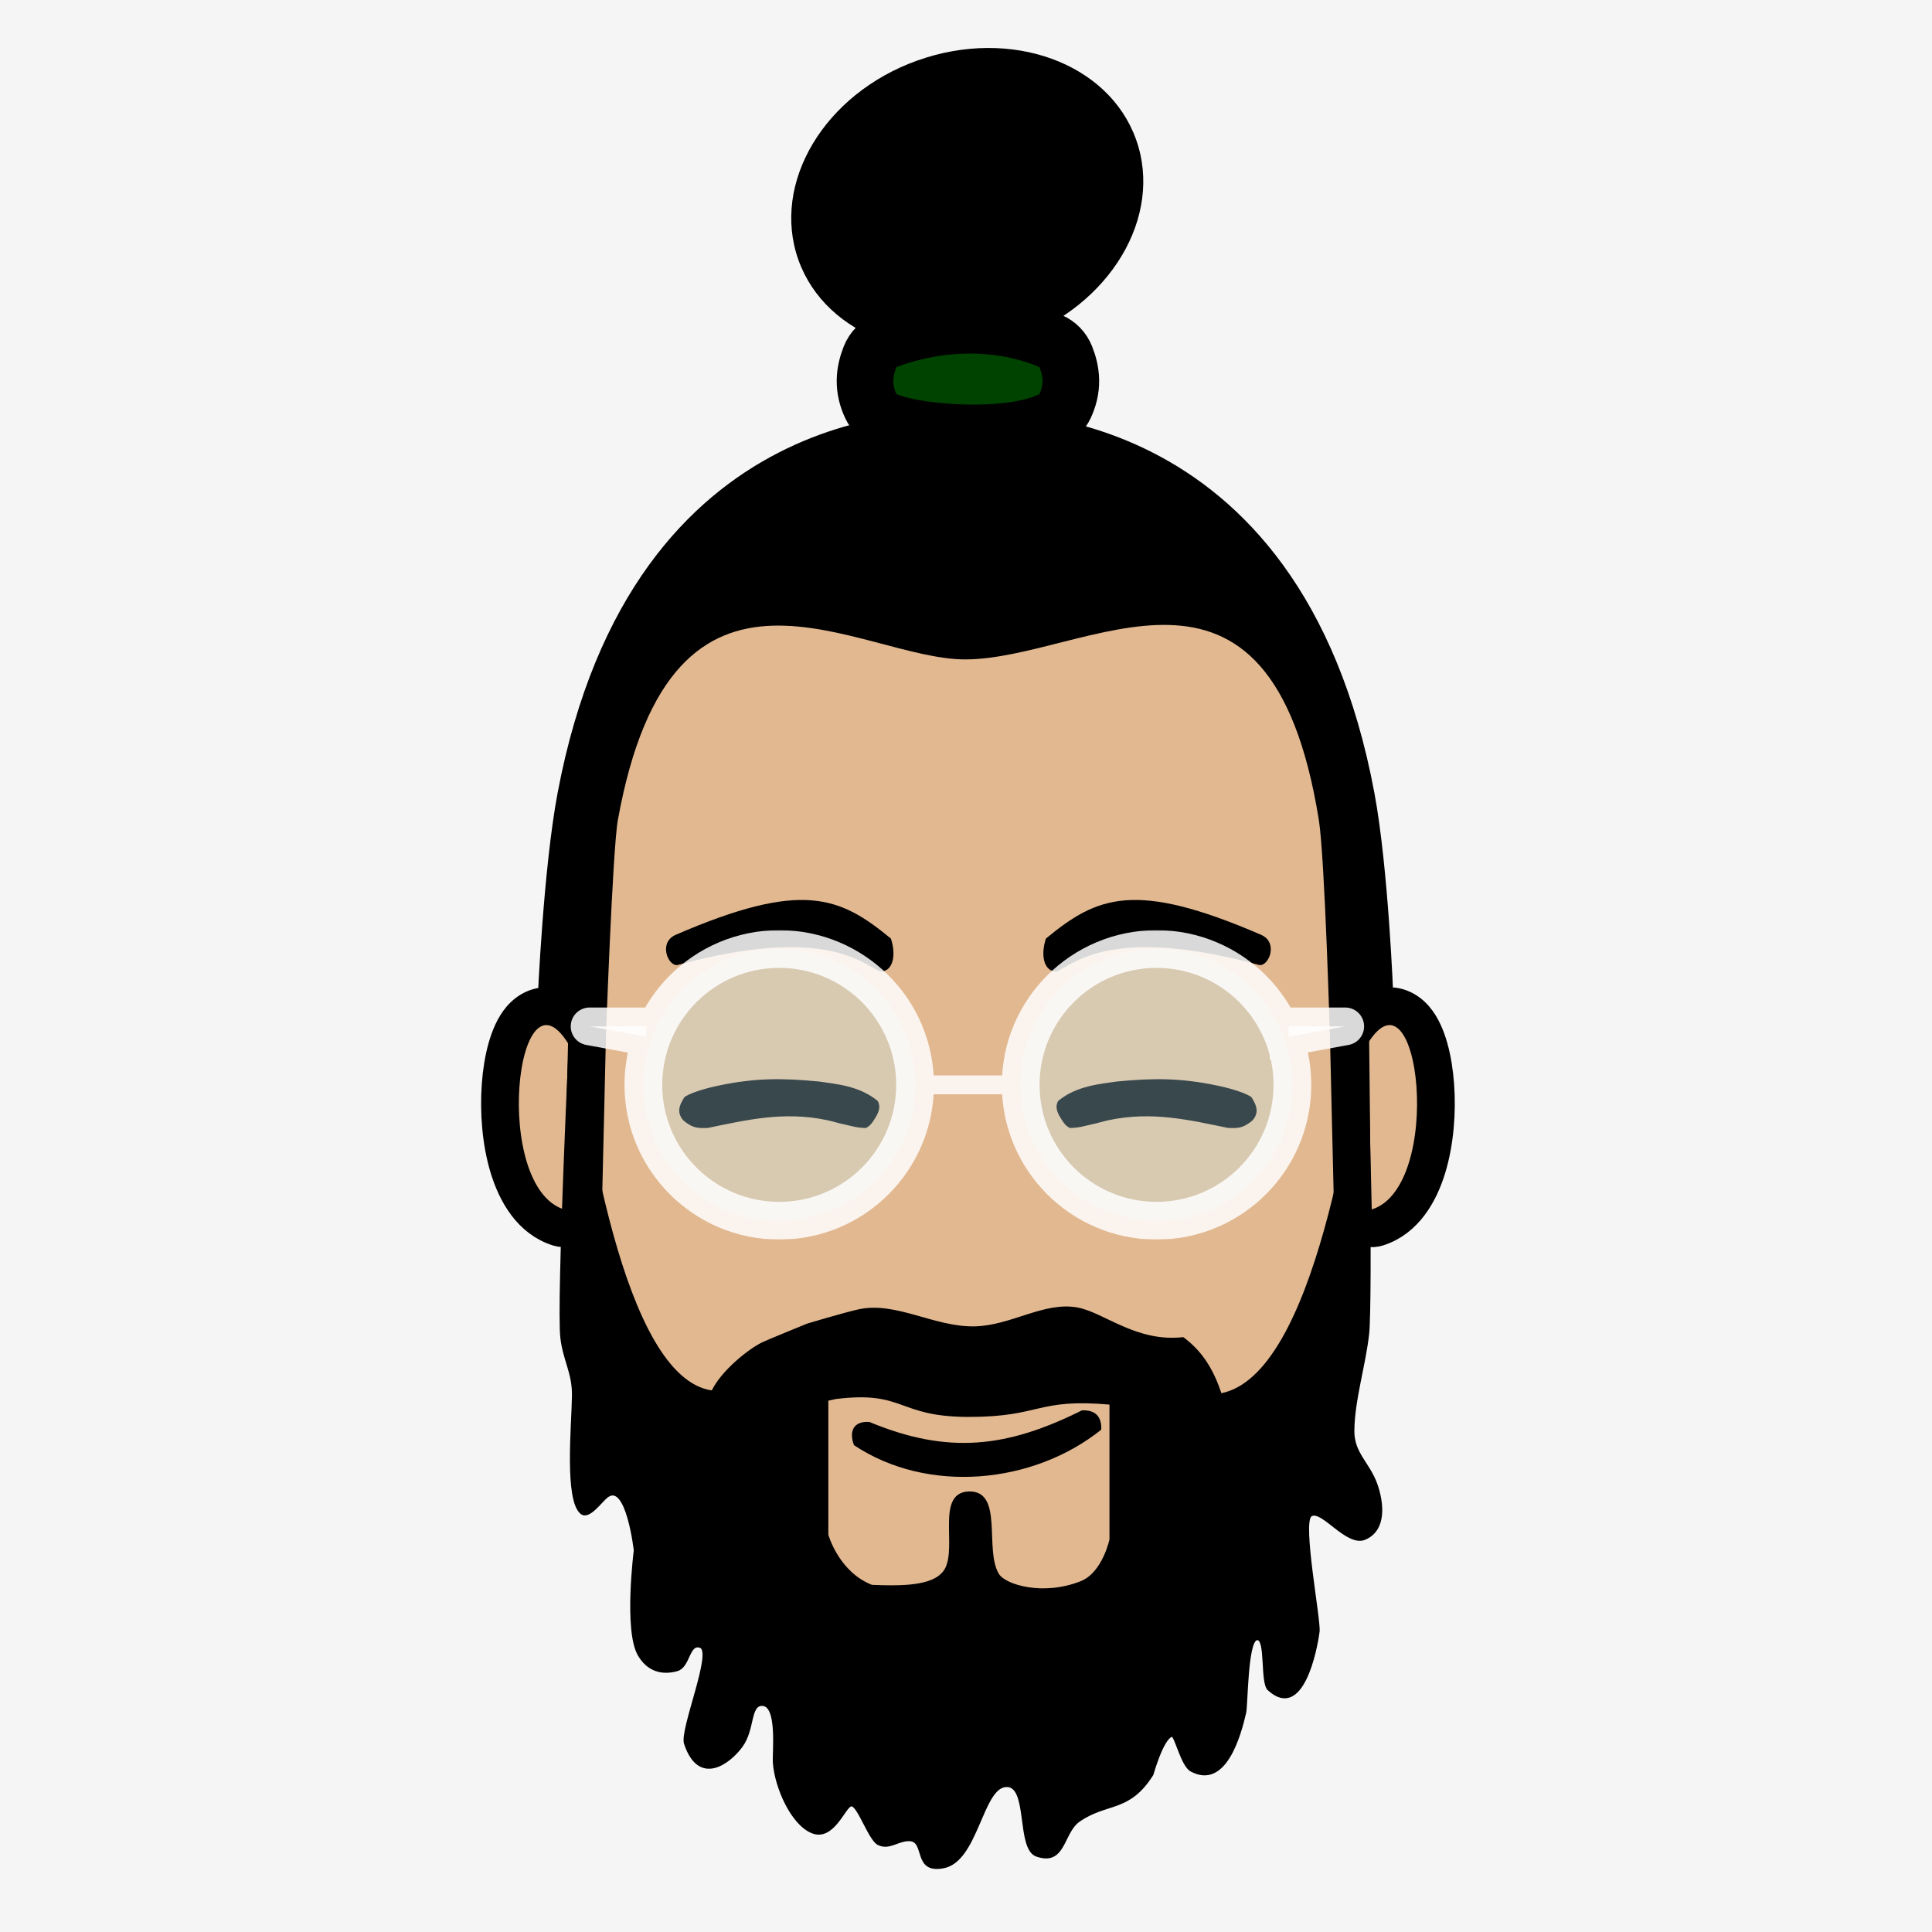 <svg width="1024" height="1024" viewBox="0 0 1024 1024" fill="none" xmlns="http://www.w3.org/2000/svg">
<rect width="1024" height="1024" fill="#F5F5F5"/>
<path d="M511.5 865.499C677.5 869.499 716.5 646.5 716.5 646.5C716.5 646.5 762 661 751.5 557C678 415 716.5 291.5 518.5 291.5C311 291.5 345 403 275 552.5C252 659.5 311 646.5 311 646.5C311 646.5 345.5 861.499 511.5 865.499Z" fill="#E2B890"/>
<ellipse cx="512.667" cy="105.873" rx="95" ry="78.386" transform="rotate(-19.599 512.667 105.873)" fill="black"/>
<path d="M564.857 189.034C563.382 185.312 560.48 182.334 556.797 180.763C530.418 169.51 498.384 169.767 469.846 180.524C465.89 182.015 462.748 185.105 461.191 189.034C459.782 192.589 458.556 196.775 458.477 201.528C458.395 206.449 459.555 210.978 461.543 215.239C463.136 218.652 465.954 221.341 469.438 222.771C479.496 226.902 496.348 229.085 511.754 229.408C519.773 229.576 528.082 229.257 535.754 228.258C543.196 227.289 551.056 225.556 557.557 222.344C560.613 220.834 563.063 218.328 564.505 215.239C566.493 210.978 567.653 206.449 567.571 201.528C567.492 196.775 566.266 192.589 564.857 189.034Z" fill="#004200" stroke="black" stroke-width="30" stroke-linejoin="round"/>
<path d="M321 554L285 529.5C285 529.5 287.992 460.414 295.5 420.5C335.285 209 496 218 511.5 218C527 218 689.131 209 728.5 420.5C735.932 460.429 738.5 528.5 738.5 528.5L705 553.5C705 553.5 702.234 454.602 699 434.5C672.937 272.5 576 349.5 511.5 349.5C455.5 349.5 356.681 273.5 327.5 434.5C324.6 450.5 321 554 321 554Z" fill="black"/>
<path d="M309.021 641.024C309.021 644.206 307.507 647.197 304.944 649.081C302.381 650.966 299.074 651.518 296.037 650.569C281.56 646.042 273.73 632.118 269.687 618.943C265.487 605.254 264.325 589.22 265.333 575.277C265.841 568.262 266.915 561.513 268.563 555.636C270.153 549.964 272.516 544.225 276.13 539.991C280.039 535.412 286.534 531.62 294.465 534.077C300.927 536.079 305.778 541.633 309.546 547.656C310.541 549.246 311.069 551.084 311.069 552.96C311.069 553.766 310.678 570.169 310.243 588.454C310.177 591.229 310.109 594.047 310.042 596.861C309.786 607.615 309.53 618.397 309.339 626.648C309.243 630.774 309.163 634.264 309.107 636.799C309.079 638.067 309.057 639.091 309.042 639.835C309.035 640.207 309.029 640.503 309.026 640.72C309.022 640.968 309.021 641.043 309.021 641.024Z" stroke="black" stroke-width="20" stroke-linejoin="round"/>
<path d="M717.04 641.024C717.04 644.206 718.554 647.197 721.117 649.081C723.68 650.966 726.987 651.518 730.024 650.569C744.501 646.042 752.331 632.118 756.374 618.943C760.574 605.254 761.736 589.22 760.728 575.277C760.221 568.262 759.146 561.513 757.498 555.636C755.908 549.964 753.545 544.225 749.931 539.991C746.023 535.412 739.527 531.62 731.596 534.077C725.134 536.079 720.284 541.633 716.515 547.656C715.52 549.246 714.992 551.084 714.992 552.96C714.992 553.766 715.383 570.169 715.818 588.454C715.885 591.229 715.952 594.047 716.019 596.861C716.275 607.615 716.531 618.397 716.723 626.648C716.819 630.774 716.898 634.264 716.954 636.799C716.982 638.067 717.004 639.091 717.019 639.835C717.026 640.207 717.032 640.503 717.035 640.72C717.04 640.968 717.04 641.043 717.04 641.024Z" stroke="black" stroke-width="20" stroke-linejoin="round"/>
<path d="M725 538.5C725 538.5 727.096 689.703 725.176 707C723.325 723.677 717.518 741.921 717.34 758.26C717.207 770.441 725.611 775.431 729.628 786.932C732.917 796.348 734.685 810.804 723.484 815.604C713.842 819.737 700.5 799.437 694.812 803.316C689.676 806.818 699.681 858.705 698.908 864.756C697.711 874.12 690.47 912.147 672.284 895.476C668.257 891.785 671.406 867.942 666.14 868.852C660.874 869.763 660.935 903.671 659.996 907.764C657.282 919.597 649.488 948.264 631.324 938.484C626.238 935.746 622.915 919.512 621.084 920.052C616.176 921.5 610.844 940.532 610.844 940.532C598.342 960.439 586.765 954.839 571.932 965.108C563.07 971.243 564.536 988.818 549.404 983.54C538.81 979.844 545.676 945.609 533.02 946.676C520.364 947.743 517.939 986.12 500.252 989.684C483.804 992.998 491.146 975.348 481.82 975.348C475.676 975.348 471.224 980.332 465.436 977.396C460.651 974.969 454.74 956.329 451.1 956.916C447.729 957.46 441.676 975.5 430.62 971.252C419.564 967.004 411.045 947.051 410.14 934.388C409.732 928.672 412.587 903.819 403.996 903.668C397.176 903.548 399.676 916.5 393.176 925.5C386.676 934.5 370.54 946.66 363.036 924.148C360.604 916.851 378.137 875.515 371.228 872.948C364.866 870.585 365.461 883.357 358.94 885.236C350.663 887.621 343.12 885.236 338.46 877.044C331.04 864 336.412 821.748 336.412 821.748C336.412 821.748 332.369 785.95 322.076 793.076C318.808 795.339 312.215 805.438 308.04 802C299.54 795 303.429 755.554 303.644 739.828C303.812 727.595 298.948 721.257 297.5 709.108C295.323 690.84 302.5 541.5 302.5 541.5C309.972 587.968 329 731 377.54 737.5C382.54 727 396.482 715.78 404 712C406.5 710.743 428 702 428 702L438.54 742V813.5C438.54 813.5 444.04 833.5 462.04 840.5C474.54 841 492.04 841.5 499.04 834.5C510.04 825 495.04 791.514 513.54 791C531.54 790.5 521.04 821.5 529.04 834.5C532.732 840.5 553.04 846.5 573.04 838.5C584.806 833.794 588.54 816 588.54 816C588.54 816 588.54 746.5 588.54 744C549.04 740.5 552.04 750.5 513.54 750.5C475.417 750.5 480 736.5 443 741C442.886 741.014 438.54 742 438.54 742L428 702C428 702 446.997 696.289 455 694.5C474.691 690.098 494.96 703.913 516.54 703.5C536.031 703.127 553.402 690.232 571.04 693.5C585.04 696.094 602.04 712 627.04 709.22C637.599 717.119 643.04 727 647.04 739C698 729.5 717.322 583.469 725 538.5Z" fill="black"/>
<path d="M428 702C428 702 406.5 710.743 404 712C396.482 715.78 382.54 727 377.54 737.5C329 731 309.972 587.968 302.5 541.5C302.5 541.5 295.323 690.84 297.5 709.108C298.948 721.257 303.812 727.595 303.644 739.828C303.429 755.554 299.54 795 308.04 802C312.215 805.438 318.808 795.339 322.076 793.076C332.369 785.95 336.412 821.748 336.412 821.748C336.412 821.748 331.04 864 338.46 877.044C343.12 885.236 350.663 887.621 358.94 885.236C365.461 883.357 364.866 870.585 371.228 872.948C378.137 875.515 360.604 916.851 363.036 924.148C370.54 946.66 386.676 934.5 393.176 925.5C399.676 916.5 397.176 903.548 403.996 903.668C412.587 903.819 409.732 928.672 410.14 934.388C411.045 947.051 419.564 967.004 430.62 971.252C441.676 975.5 447.729 957.46 451.1 956.916C454.74 956.329 460.651 974.969 465.436 977.396C471.224 980.332 475.676 975.348 481.82 975.348C491.146 975.348 483.804 992.998 500.252 989.684C517.939 986.12 520.364 947.743 533.02 946.676C545.676 945.609 538.81 979.844 549.404 983.54C564.536 988.818 563.07 971.243 571.932 965.108C586.765 954.839 598.342 960.439 610.844 940.532C610.844 940.532 616.176 921.5 621.084 920.052C622.915 919.512 626.238 935.746 631.324 938.484C649.488 948.264 657.282 919.597 659.996 907.764C660.935 903.671 660.874 869.763 666.14 868.852C671.406 867.942 668.257 891.785 672.284 895.476C690.47 912.147 697.711 874.12 698.908 864.756C699.681 858.705 689.676 806.818 694.812 803.316C700.5 799.437 713.842 819.737 723.484 815.604C734.685 810.804 732.917 796.348 729.628 786.932C725.611 775.431 717.207 770.441 717.34 758.26C717.518 741.921 723.325 723.677 725.176 707C727.096 689.703 725 538.5 725 538.5C717.322 583.469 698 729.5 647.04 739C643.04 727 637.599 717.119 627.04 709.22C602.04 712 585.04 696.094 571.04 693.5C553.402 690.232 536.031 703.127 516.54 703.5C494.96 703.913 474.691 690.098 455 694.5C446.997 696.289 428 702 428 702ZM428 702L438.54 742M438.54 742V813.5C438.54 813.5 444.04 833.5 462.04 840.5C474.54 841 492.04 841.5 499.04 834.5C510.04 825 495.04 791.514 513.54 791C531.54 790.5 521.04 821.5 529.04 834.5C532.732 840.5 553.04 846.5 573.04 838.5C584.806 833.794 588.54 816 588.54 816C588.54 816 588.54 746.5 588.54 744C549.04 740.5 552.04 750.5 513.54 750.5C475.417 750.5 480 736.5 443 741C442.886 741.014 438.54 742 438.54 742Z" stroke="black" stroke-linejoin="round"/>
<path d="M573.44 747.52C580.448 747.181 584.019 750.752 583.68 757.76C547.477 786.722 491.648 791.978 452.608 765.952C449.838 758.455 452.472 753.117 460.8 753.664C502.53 771.051 533.86 767.31 573.44 747.52Z" fill="black"/>
<path d="M472.192 497.451C475.192 506.451 473.192 514.951 466.692 514.951C457.692 511.451 438.192 489.951 359.192 511.451C354.192 512.451 348.692 499.563 358.192 495.451C425.192 466.451 445.094 475.128 472.192 497.451Z" fill="black"/>
<path d="M554.364 497.451C551.364 506.451 553.364 514.951 559.864 514.951C568.864 511.451 588.364 489.951 667.364 511.451C672.364 512.451 677.864 499.563 668.364 495.451C601.364 466.451 581.462 475.128 554.364 497.451Z" fill="black"/>
<path d="M434.465 573.267C442.546 574.546 455.241 575.315 465.185 583.507C467.166 587.072 465.365 590.331 463.137 593.747C461.901 595.641 461.031 596.766 459.041 597.843C454.241 597.843 451.508 596.822 446.753 595.795C443.53 595.098 441.786 594.436 438.561 593.747C415.254 588.767 395.241 593.747 375.073 597.843C370.997 597.98 368.249 598.022 364.833 595.795C362.938 594.559 361.713 593.739 360.737 591.699C358.977 588.02 360.652 584.935 362.785 581.459C368.241 577.827 381.217 575.315 381.217 575.315C400.241 571.327 414.741 571.327 434.465 573.267Z" fill="black"/>
<path d="M591.572 573.267C583.492 574.546 570.796 575.315 560.852 583.507C558.872 587.072 560.672 590.331 562.9 593.747C564.136 595.641 565.006 596.766 566.996 597.843C571.796 597.843 574.529 596.822 579.284 595.795C582.507 595.098 584.251 594.436 587.476 593.747C610.783 588.767 630.796 593.747 650.964 597.843C655.04 597.98 657.788 598.022 661.204 595.795C663.099 594.559 664.324 593.739 665.3 591.699C667.06 588.02 665.385 584.935 663.252 581.459C657.796 577.827 644.82 575.315 644.82 575.315C625.796 571.327 611.296 571.327 591.572 573.267Z" fill="black"/>
<mask id="path-14-outside-1_0_1" maskUnits="userSpaceOnUse" x="301.5" y="493" width="422" height="164" fill="black">
<rect fill="white" x="301.5" y="493" width="422" height="164"/>
<path d="M312.5 544H342.5V549.5L312.5 544Z"/>
<path d="M485 575C485 614.765 452.765 647 413 647C373.235 647 341 614.765 341 575C341 535.235 373.235 503 413 503C452.765 503 485 535.235 485 575Z"/>
<path d="M683 544H713L683 549.5V544Z"/>
<path d="M685 575C685 614.765 652.765 647 613 647C573.235 647 541 614.765 541 575C541 535.235 573.235 503 613 503C652.765 503 685 535.235 685 575Z"/>
</mask>
<path d="M312.5 544H342.5V549.5L312.5 544Z" fill="white" fill-opacity="0.85"/>
<path d="M485 575C485 614.765 452.765 647 413 647C373.235 647 341 614.765 341 575C341 535.235 373.235 503 413 503C452.765 503 485 535.235 485 575Z" fill="#C0F0FF" fill-opacity="0.3"/>
<path d="M683 544H713L683 549.5V544Z" fill="white" fill-opacity="0.85"/>
<path d="M685 575C685 614.765 652.765 647 613 647C573.235 647 541 614.765 541 575C541 535.235 573.235 503 613 503C652.765 503 685 535.235 685 575Z" fill="#C0F0FF" fill-opacity="0.3"/>
<path d="M494 580H532V570H494V580ZM312.5 544V534C307.328 534 303.009 537.944 302.541 543.095C302.073 548.245 305.609 552.903 310.697 553.836L312.5 544ZM342.5 544H352.5V534H342.5V544ZM342.5 549.5L340.697 559.336L352.5 561.5V549.5H342.5ZM683 544V534H673V544H683ZM713 544L714.803 553.836C719.891 552.903 723.427 548.245 722.959 543.095C722.491 537.944 718.172 534 713 534V544ZM683 549.5H673V561.5L684.803 559.336L683 549.5ZM312.5 554H342.5V534H312.5V554ZM332.5 544V549.5H352.5V544H332.5ZM344.303 539.664L314.303 534.164L310.697 553.836L340.697 559.336L344.303 539.664ZM475 575C475 609.242 447.242 637 413 637V657C458.287 657 495 620.287 495 575H475ZM413 637C378.758 637 351 609.242 351 575H331C331 620.287 367.713 657 413 657V637ZM351 575C351 540.758 378.758 513 413 513V493C367.713 493 331 529.713 331 575H351ZM413 513C447.242 513 475 540.758 475 575H495C495 529.713 458.287 493 413 493V513ZM683 554H713V534H683V554ZM711.197 534.164L681.197 539.664L684.803 559.336L714.803 553.836L711.197 534.164ZM693 549.5V544H673V549.5H693ZM675 575C675 609.242 647.242 637 613 637V657C658.287 657 695 620.287 695 575H675ZM613 637C578.758 637 551 609.242 551 575H531C531 620.287 567.713 657 613 657V637ZM551 575C551 540.758 578.758 513 613 513V493C567.713 493 531 529.713 531 575H551ZM613 513C647.242 513 675 540.758 675 575H695C695 529.713 658.287 493 613 493V513Z" fill="white" fill-opacity="0.85" mask="url(#path-14-outside-1_0_1)"/>
</svg>
